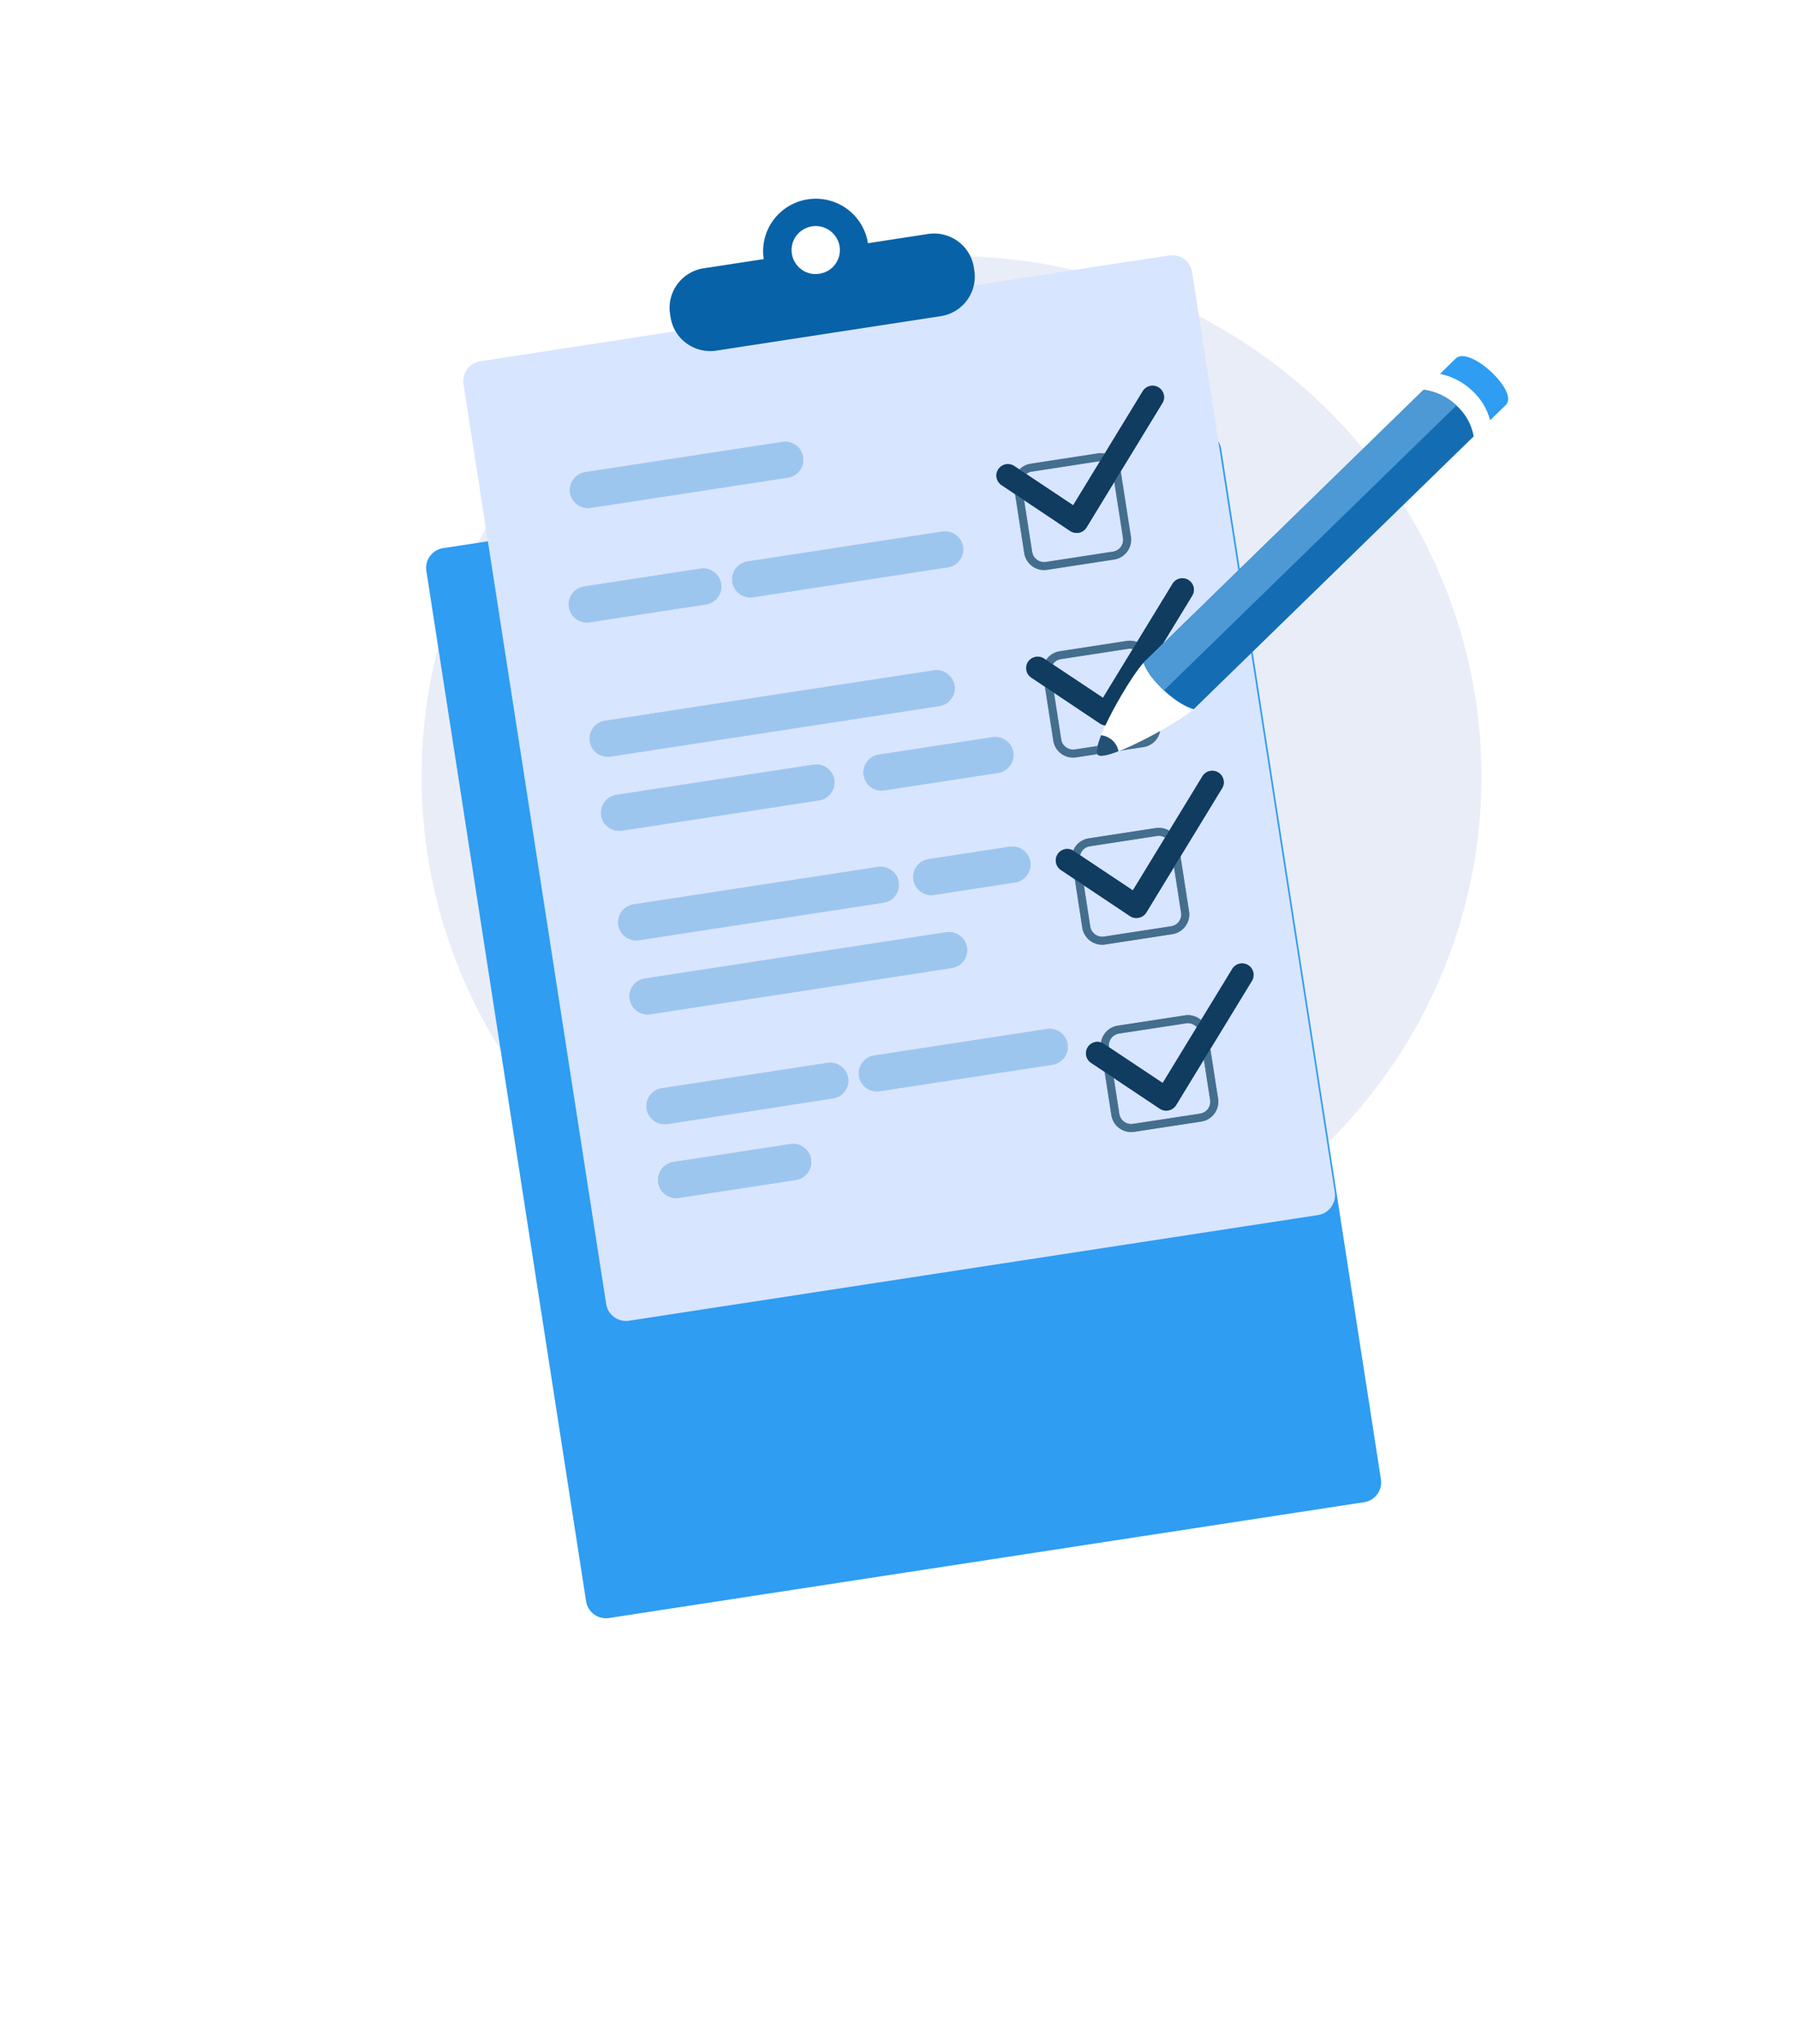 <svg width="95" height="108" viewBox="0 0 95 108" fill="none" xmlns="http://www.w3.org/2000/svg"><path d="M29.167 59.095a27.937 27.937 0 008.647 6.558 28.47 28.47 0 0021.38 1.44 28.127 28.127 0 009.476-5.339 27.563 27.563 0 006.678-8.49 27.037 27.037 0 001.468-20.997 27.376 27.376 0 00-5.434-9.309 27.941 27.941 0 00-8.647-6.558 28.473 28.473 0 00-21.381-1.442 28.13 28.13 0 00-9.479 5.337c-5.597 4.793-9.027 11.573-9.535 18.85-.508 7.276 1.948 14.452 6.827 19.95z" fill="#E9EDF8" style="mix-blend-mode:screen"/><g filter="url(#filter0_d_510_13401)"><path d="M72.964 67.164c.042.277-.027.559-.193.785a1.065 1.065 0 01-.694.42l-39.898 6.12a1.066 1.066 0 01-1.07-.496 1.05 1.05 0 01-.142-.387l-8.44-54.442a1.051 1.051 0 01.194-.784c.167-.225.416-.376.694-.419l39.898-6.121a1.057 1.057 0 011.212.881l8.439 54.443z" fill="#2F9DF2"/></g><path d="M70.526 62.994a1.064 1.064 0 01-.887 1.205L33.24 69.781a1.066 1.066 0 01-1.07-.494 1.051 1.051 0 01-.142-.388L24.49 20.292a1.054 1.054 0 01.193-.785c.166-.225.416-.377.694-.42l36.398-5.591a1.06 1.06 0 011.211.882l7.539 48.616z" fill="#D8E5FE"/><path d="M49.035 12.362l-3.176.488a2.776 2.776 0 00-1.107-1.812 2.79 2.79 0 00-3.891.592 2.762 2.762 0 00-.508 2.06l-3.176.486a2.125 2.125 0 00-1.388.84 2.103 2.103 0 00-.386 1.568l.027.176c.086.554.39 1.05.844 1.381a2.13 2.13 0 001.579.384l11.853-1.82a2.127 2.127 0 001.387-.838 2.105 2.105 0 00.387-1.569l-.027-.176a2.11 2.11 0 00-.844-1.376 2.133 2.133 0 00-1.574-.384zm-5.74 2.105a1.283 1.283 0 01-.949-.23 1.27 1.27 0 01-.486-1.324 1.266 1.266 0 01.577-.783 1.278 1.278 0 011.924.891c.051.332-.032.671-.232.942-.2.272-.5.453-.834.505z" fill="#0862A7"/><g opacity=".5"><path d="M42.432 24.146a.95.95 0 01-.8 1.09l-10.414 1.597a.967.967 0 01-.968-.448.95.95 0 01.047-1.06.96.96 0 01.628-.378L41.34 23.35a.962.962 0 01.966.447.947.947 0 01.127.35z" fill="url(#paint0_linear_510_13401)"/><path d="M42.432 24.146a.95.95 0 01-.8 1.09l-10.414 1.597a.967.967 0 01-.968-.448.95.95 0 01.047-1.06.96.96 0 01.628-.378L41.34 23.35a.962.962 0 01.966.447.947.947 0 01.127.35z" fill="#61A8DF"/><path d="M38.104 30.845a.952.952 0 01-.175.71.963.963 0 01-.628.38l-6.146.943a.965.965 0 01-1.096-.799.948.948 0 01.45-.962.965.965 0 01.353-.128l6.146-.943a.966.966 0 01.714.174.96.96 0 01.382.625z" fill="url(#paint1_linear_510_13401)"/><path d="M38.104 30.845a.952.952 0 01-.175.71.963.963 0 01-.628.38l-6.146.943a.965.965 0 01-1.096-.799.948.948 0 01.45-.962.965.965 0 01.353-.128l6.146-.943a.966.966 0 01.714.174.96.96 0 01.382.625z" fill="#61A8DF"/><path d="M50.885 28.885a.953.953 0 01-.175.71.963.963 0 01-.628.38l-10.293 1.58a.963.963 0 01-1.094-.8.948.948 0 01.449-.962.962.962 0 01.352-.127l10.293-1.58a.965.965 0 011.096.799z" fill="url(#paint2_linear_510_13401)"/><path d="M50.885 28.885a.953.953 0 01-.175.71.963.963 0 01-.628.38l-10.293 1.58a.963.963 0 01-1.094-.8.948.948 0 01.449-.962.962.962 0 01.352-.127l10.293-1.58a.965.965 0 011.096.799z" fill="#61A8DF"/><path d="M50.432 36.218a.945.945 0 01-.449.961.958.958 0 01-.352.127l-17.373 2.667a.966.966 0 01-.714-.174.953.953 0 01-.207-1.335.963.963 0 01.628-.38l17.371-2.665a.963.963 0 011.096.8z" fill="url(#paint3_linear_510_13401)"/><path d="M50.432 36.218a.945.945 0 01-.449.961.958.958 0 01-.352.127l-17.373 2.667a.966.966 0 01-.714-.174.953.953 0 01-.207-1.335.963.963 0 01.628-.38l17.371-2.665a.963.963 0 011.096.8z" fill="#61A8DF"/><path d="M44.08 41.2a.95.95 0 01-.176.71.96.96 0 01-.628.378l-10.413 1.598a.966.966 0 01-.967-.447.953.953 0 01.674-1.44l10.413-1.597a.966.966 0 01.968.448.952.952 0 01.128.35z" fill="url(#paint4_linear_510_13401)"/><path d="M44.08 41.2a.95.95 0 01-.176.71.96.96 0 01-.628.378l-10.413 1.598a.966.966 0 01-.967-.447.953.953 0 01.674-1.44l10.413-1.597a.966.966 0 01.968.448.952.952 0 01.128.35z" fill="#61A8DF"/><path d="M53.54 39.747a.952.952 0 01-.175.71.963.963 0 01-.628.38l-6.012.923a.966.966 0 01-.714-.174.953.953 0 01-.207-1.335.963.963 0 01.628-.38l6.012-.922a.965.965 0 01.714.174c.206.15.343.374.382.624z" fill="url(#paint5_linear_510_13401)"/><path d="M53.54 39.747a.952.952 0 01-.175.71.963.963 0 01-.628.38l-6.012.923a.966.966 0 01-.714-.174.953.953 0 01-.207-1.335.963.963 0 01.628-.38l6.012-.922a.965.965 0 01.714.174c.206.15.343.374.382.624z" fill="#61A8DF"/><path d="M47.483 46.604a.95.95 0 01-.449.962.962.962 0 01-.352.128l-12.915 1.98a.965.965 0 01-1.096-.798.953.953 0 01.175-.71.963.963 0 01.628-.38l12.916-1.98a.963.963 0 01.966.448.95.95 0 01.127.35z" fill="url(#paint6_linear_510_13401)"/><path d="M47.483 46.604a.95.95 0 01-.449.962.962.962 0 01-.352.128l-12.915 1.98a.965.965 0 01-1.096-.798.953.953 0 01.175-.71.963.963 0 01.628-.38l12.916-1.98a.963.963 0 01.966.448.95.95 0 01.127.35z" fill="#61A8DF"/><path d="M54.438 45.536a.953.953 0 01-.175.71.963.963 0 01-.628.38l-4.28.657a.966.966 0 01-.715-.174.956.956 0 01-.207-1.336.958.958 0 01.629-.379l4.28-.657a.966.966 0 01.714.175c.206.15.343.374.382.624z" fill="url(#paint7_linear_510_13401)"/><path d="M54.438 45.536a.953.953 0 01-.175.71.963.963 0 01-.628.38l-4.28.657a.966.966 0 01-.715-.174.956.956 0 01-.207-1.336.958.958 0 01.629-.379l4.28-.657a.966.966 0 01.714.175c.206.15.343.374.382.624z" fill="#61A8DF"/><path d="M51.09 50.056a.95.95 0 01-.45.962.963.963 0 01-.353.128l-15.92 2.441a.961.961 0 01-.967-.446.95.95 0 01.323-1.313.963.963 0 01.352-.127l15.92-2.444a.965.965 0 011.095.799z" fill="url(#paint8_linear_510_13401)"/><path d="M51.09 50.056a.95.95 0 01-.45.962.963.963 0 01-.353.128l-15.92 2.441a.961.961 0 01-.967-.446.95.95 0 01.323-1.313.963.963 0 01.352-.127l15.92-2.444a.965.965 0 011.095.799z" fill="#61A8DF"/><path d="M44.812 56.945a.949.949 0 01-.451.962.961.961 0 01-.352.128l-8.746 1.354a.966.966 0 01-.714-.174.953.953 0 01-.207-1.335.963.963 0 01.628-.38l8.746-1.34a.964.964 0 01.967.447c.066.107.11.225.129.35v-.012z" fill="url(#paint9_linear_510_13401)"/><path d="M44.812 56.945a.949.949 0 01-.451.962.961.961 0 01-.352.128l-8.746 1.354a.966.966 0 01-.714-.174.953.953 0 01-.207-1.335.963.963 0 01.628-.38l8.746-1.34a.964.964 0 01.967.447c.066.107.11.225.129.35v-.012z" fill="#61A8DF"/><path d="M56.407 55.167a.95.95 0 01-.45.963.964.964 0 01-.353.127l-9.122 1.399a.967.967 0 01-.968-.448.95.95 0 01.323-1.312.961.961 0 01.352-.126l9.123-1.402a.966.966 0 01.714.174c.205.15.342.375.381.625z" fill="url(#paint10_linear_510_13401)"/><path d="M56.407 55.167a.95.95 0 01-.45.963.964.964 0 01-.353.127l-9.122 1.399a.967.967 0 01-.968-.448.95.95 0 01.323-1.312.961.961 0 01.352-.126l9.123-1.402a.966.966 0 01.714.174c.205.15.342.375.381.625z" fill="#61A8DF"/><path d="M42.852 61.254a.953.953 0 01-.175.71.963.963 0 01-.628.38l-6.178.947a.965.965 0 01-1.093-.805.953.953 0 01.175-.71.963.963 0 01.628-.38l6.177-.947a.965.965 0 011.096.798l-.002.007z" fill="url(#paint11_linear_510_13401)"/><path d="M42.852 61.254a.953.953 0 01-.175.71.963.963 0 01-.628.38l-6.178.947a.965.965 0 01-1.093-.805.953.953 0 01.175-.71.963.963 0 01.628-.38l6.177-.947a.965.965 0 011.096.798l-.002.007z" fill="#61A8DF"/></g><path d="M58.062 24.374a.64.64 0 01.64.296.63.63 0 01.086.232l.546 3.522a.632.632 0 01-.533.722l-3.539.544a.643.643 0 01-.726-.53l-.547-3.52a.632.632 0 01.534-.722l3.539-.544zm-.064-.418l-3.539.544a1.063 1.063 0 00-.695.418 1.052 1.052 0 00-.194.785l.546 3.52a1.061 1.061 0 001.212.884l3.539-.543a1.06 1.06 0 00.887-1.205l-.547-3.52a1.056 1.056 0 00-.42-.69 1.066 1.066 0 00-.789-.193z" fill="url(#paint12_linear_510_13401)"/><path d="M58.062 24.374a.64.64 0 01.64.296.63.63 0 01.086.232l.546 3.522a.632.632 0 01-.533.722l-3.539.544a.643.643 0 01-.726-.53l-.547-3.52a.632.632 0 01.534-.722l3.539-.544zm-.064-.418l-3.539.544a1.063 1.063 0 00-.695.418 1.052 1.052 0 00-.194.785l.546 3.52a1.061 1.061 0 001.212.884l3.539-.543a1.06 1.06 0 00.887-1.205l-.547-3.52a1.056 1.056 0 00-.42-.69 1.066 1.066 0 00-.789-.193z" fill="#446E8D"/><path d="M59.598 34.282a.64.64 0 01.726.53l.547 3.52a.632.632 0 01-.534.723l-3.539.543a.64.64 0 01-.64-.296.63.63 0 01-.086-.232l-.546-3.522a.632.632 0 01.533-.722l3.539-.544zm-.066-.417l-3.54.544a1.064 1.064 0 00-.693.42 1.054 1.054 0 00-.193.785l.547 3.52a1.059 1.059 0 001.209.882l3.552-.544a1.054 1.054 0 00.888-1.203l-.547-3.52a1.052 1.052 0 00-.422-.692 1.063 1.063 0 00-.79-.192h-.011z" fill="url(#paint13_linear_510_13401)"/><path d="M59.598 34.282a.64.64 0 01.726.53l.547 3.52a.632.632 0 01-.534.723l-3.539.543a.64.64 0 01-.64-.296.63.63 0 01-.086-.232l-.546-3.522a.632.632 0 01.533-.722l3.539-.544zm-.066-.417l-3.54.544a1.064 1.064 0 00-.693.42 1.054 1.054 0 00-.193.785l.547 3.52a1.059 1.059 0 001.209.882l3.552-.544a1.054 1.054 0 00.888-1.203l-.547-3.52a1.052 1.052 0 00-.422-.692 1.063 1.063 0 00-.79-.192h-.011z" fill="#446E8D"/><path d="M61.131 44.169a.642.642 0 01.728.53l.545 3.52a.628.628 0 01-.53.722l-3.542.544a.642.642 0 01-.726-.53l-.545-3.52a.628.628 0 01.531-.722l3.54-.544zm-.063-.418l-3.54.544a1.063 1.063 0 00-.694.418 1.046 1.046 0 00-.192.785l.544 3.522a1.06 1.06 0 001.212.882l3.539-.544a1.062 1.062 0 00.87-.792c.032-.135.038-.275.017-.412l-.545-3.52a1.057 1.057 0 00-.422-.69 1.069 1.069 0 00-.79-.193z" fill="url(#paint14_linear_510_13401)"/><path d="M61.131 44.169a.642.642 0 01.728.53l.545 3.52a.628.628 0 01-.53.722l-3.542.544a.642.642 0 01-.726-.53l-.545-3.52a.628.628 0 01.531-.722l3.54-.544zm-.063-.418l-3.54.544a1.063 1.063 0 00-.694.418 1.046 1.046 0 00-.192.785l.544 3.522a1.06 1.06 0 001.212.882l3.539-.544a1.062 1.062 0 00.87-.792c.032-.135.038-.275.017-.412l-.545-3.52a1.057 1.057 0 00-.422-.69 1.069 1.069 0 00-.79-.193z" fill="#446E8D"/><path d="M62.666 54.068a.639.639 0 01.726.528l.547 3.52a.634.634 0 01-.533.724l-3.54.542a.637.637 0 01-.725-.528l-.547-3.523a.634.634 0 01.533-.722l3.54-.541zm-.066-.418l-3.539.542a1.065 1.065 0 00-.693.42 1.054 1.054 0 00-.194.785l.547 3.52a1.05 1.05 0 00.797.865c.136.033.277.039.414.017l3.54-.541a1.06 1.06 0 00.887-1.205l-.547-3.52a1.05 1.05 0 00-.797-.866 1.064 1.064 0 00-.415-.017z" fill="url(#paint15_linear_510_13401)"/><path d="M62.666 54.068a.639.639 0 01.726.528l.547 3.52a.634.634 0 01-.533.724l-3.54.542a.637.637 0 01-.725-.528l-.547-3.523a.634.634 0 01.533-.722l3.54-.541zm-.066-.418l-3.539.542a1.065 1.065 0 00-.693.42 1.054 1.054 0 00-.194.785l.547 3.52a1.05 1.05 0 00.797.865c.136.033.277.039.414.017l3.54-.541a1.06 1.06 0 00.887-1.205l-.547-3.52a1.05 1.05 0 00-.797-.866 1.064 1.064 0 00-.415-.017z" fill="#446E8D"/><path d="M56.975 28.15a.62.62 0 01-.43-.094l-3.63-2.426a.606.606 0 01-.258-.621.61.61 0 01.936-.385l3.108 2.071 3.675-6.024a.606.606 0 01.614-.285.61.61 0 01.51.69.6.6 0 01-.083.222l-4.006 6.568a.607.607 0 01-.388.278l-.048.007z" fill="#6986D9"/><path d="M56.975 28.15a.62.62 0 01-.43-.094l-3.63-2.426a.606.606 0 01-.258-.621.61.61 0 01.936-.385l3.108 2.071 3.675-6.024a.606.606 0 01.614-.285.61.61 0 01.51.69.6.6 0 01-.083.222l-4.006 6.568a.607.607 0 01-.388.278l-.048.007z" fill="#0F3C5F"/><path d="M58.551 38.324a.62.62 0 01-.43-.094l-3.63-2.426a.607.607 0 01-.26-.621.605.605 0 01.48-.475.615.615 0 01.458.09l3.108 2.071 3.675-6.024a.605.605 0 01.614-.285.61.61 0 01.498.455.603.603 0 01-.07.457l-4.007 6.568a.606.606 0 01-.39.278l-.046.006z" fill="#6986D9"/><path d="M58.551 38.324a.62.62 0 01-.43-.094l-3.63-2.426a.607.607 0 01-.26-.621.605.605 0 01.48-.475.615.615 0 01.458.09l3.108 2.071 3.675-6.024a.605.605 0 01.614-.285.61.61 0 01.498.455.603.603 0 01-.07.457l-4.007 6.568a.606.606 0 01-.39.278l-.046.006z" fill="#0F3C5F"/><path d="M60.13 48.496a.597.597 0 01-.43-.095l-3.63-2.423a.607.607 0 11.678-1.006l3.108 2.071 3.675-6.027a.606.606 0 01.614-.284.61.61 0 01.51.692.603.603 0 01-.082.222l-4.004 6.566a.61.61 0 01-.438.284z" fill="#6986D9"/><path d="M60.13 48.496a.597.597 0 01-.43-.095l-3.63-2.423a.607.607 0 11.678-1.006l3.108 2.071 3.675-6.027a.606.606 0 01.614-.284.61.61 0 01.51.692.603.603 0 01-.082.222l-4.004 6.566a.61.61 0 01-.438.284z" fill="#0F3C5F"/><path d="M61.707 58.675a.608.608 0 01-.431-.097l-3.63-2.423a.606.606 0 11.678-1.006l3.108 2.071 3.675-6.027a.61.61 0 011.112.172.604.604 0 01-.07.458l-4.007 6.568a.61.61 0 01-.39.275l-.045.01z" fill="#6986D9"/><path d="M61.707 58.675a.608.608 0 01-.431-.097l-3.63-2.423a.606.606 0 11.678-1.006l3.108 2.071 3.675-6.027a.61.61 0 011.112.172.604.604 0 01-.07.458l-4.007 6.568a.61.61 0 01-.39.275l-.045.01z" fill="#0F3C5F"/><g clip-path="url(#clip0_510_13401)"><path d="M58.005 39.885c-.441-.41 1.747-4.215 2.468-4.923l16.438-16.018c.72-.71 3.378 1.746 2.65 2.457L63.124 37.417c-.72.71-4.677 2.878-5.119 2.468z" fill="#fff"/><path d="M60.422 35.015c.167.479.562.985 1.08 1.463.517.478 1.058.842 1.567.994l.055-.052 14.74-14.364a2.846 2.846 0 00-.912-1.63 3.12 3.12 0 00-1.734-.83L60.475 34.961a.601.601 0 00-.054.053z" fill="#146DB3"/><path d="M77.767 20.626c.473.428.808.975.966 1.58l.827-.805c.73-.711-1.922-3.168-2.65-2.457l-.826.81c.64.133 1.222.435 1.683.872z" fill="#2F9DF2"/><path d="M58.178 38.846c-.208.532-.3.922-.173 1.039.127.116.544.022 1.09-.19a1.01 1.01 0 00-.31-.57 1.092 1.092 0 00-.607-.279z" fill="#235175"/><path d="M76.953 21.422a3.12 3.12 0 00-1.735-.827L60.477 34.96a.61.61 0 00-.052.053c.168.479.563.985 1.08 1.463" fill="#4C99D5"/></g><defs><linearGradient id="paint0_linear_510_13401" x1="20.96" y1="26.715" x2="57.946" y2="21.081" gradientUnits="userSpaceOnUse"><stop stop-color="#6986D9"/><stop offset="1" stop-color="#8FB3FF"/></linearGradient><linearGradient id="paint1_linear_510_13401" x1="21.859" y1="32.616" x2="58.85" y2="26.981" gradientUnits="userSpaceOnUse"><stop stop-color="#6986D9"/><stop offset="1" stop-color="#8FB3FF"/></linearGradient><linearGradient id="paint2_linear_510_13401" x1="21.859" y1="32.617" x2="58.849" y2="26.982" gradientUnits="userSpaceOnUse"><stop stop-color="#6986D9"/><stop offset="1" stop-color="#8FB3FF"/></linearGradient><linearGradient id="paint3_linear_510_13401" x1="22.943" y1="39.725" x2="59.933" y2="34.09" gradientUnits="userSpaceOnUse"><stop stop-color="#6986D9"/><stop offset="1" stop-color="#8FB3FF"/></linearGradient><linearGradient id="paint4_linear_510_13401" x1="23.541" y1="43.646" x2="60.525" y2="38.012" gradientUnits="userSpaceOnUse"><stop stop-color="#6986D9"/><stop offset="1" stop-color="#8FB3FF"/></linearGradient><linearGradient id="paint5_linear_510_13401" x1="23.542" y1="43.645" x2="60.53" y2="38.011" gradientUnits="userSpaceOnUse"><stop stop-color="#6986D9"/><stop offset="1" stop-color="#8FB3FF"/></linearGradient><linearGradient id="paint6_linear_510_13401" x1="24.426" y1="49.444" x2="61.414" y2="43.809" gradientUnits="userSpaceOnUse"><stop stop-color="#6986D9"/><stop offset="1" stop-color="#8FB3FF"/></linearGradient><linearGradient id="paint7_linear_510_13401" x1="24.423" y1="49.444" x2="61.414" y2="43.809" gradientUnits="userSpaceOnUse"><stop stop-color="#6986D9"/><stop offset="1" stop-color="#8FB3FF"/></linearGradient><linearGradient id="paint8_linear_510_13401" x1="25.023" y1="53.364" x2="62.011" y2="47.729" gradientUnits="userSpaceOnUse"><stop stop-color="#6986D9"/><stop offset="1" stop-color="#8FB3FF"/></linearGradient><linearGradient id="paint9_linear_510_13401" x1="25.905" y1="59.163" x2="62.894" y2="53.529" gradientUnits="userSpaceOnUse"><stop stop-color="#6986D9"/><stop offset="1" stop-color="#8FB3FF"/></linearGradient><linearGradient id="paint10_linear_510_13401" x1="25.906" y1="59.163" x2="62.894" y2="53.529" gradientUnits="userSpaceOnUse"><stop stop-color="#6986D9"/><stop offset="1" stop-color="#8FB3FF"/></linearGradient><linearGradient id="paint11_linear_510_13401" x1="26.503" y1="63.083" x2="63.491" y2="57.448" gradientUnits="userSpaceOnUse"><stop stop-color="#6986D9"/><stop offset="1" stop-color="#8FB3FF"/></linearGradient><linearGradient id="paint12_linear_510_13401" x1="60.25" y1="52.774" x2="55.795" y2="23.211" gradientUnits="userSpaceOnUse"><stop stop-color="#6986D9"/><stop offset="1" stop-color="#8FB3FF"/></linearGradient><linearGradient id="paint13_linear_510_13401" x1="60.251" y1="52.775" x2="55.795" y2="23.21" gradientUnits="userSpaceOnUse"><stop stop-color="#6986D9"/><stop offset="1" stop-color="#8FB3FF"/></linearGradient><linearGradient id="paint14_linear_510_13401" x1="60.251" y1="52.774" x2="55.795" y2="23.211" gradientUnits="userSpaceOnUse"><stop stop-color="#6986D9"/><stop offset="1" stop-color="#8FB3FF"/></linearGradient><linearGradient id="paint15_linear_510_13401" x1="60.249" y1="52.774" x2="55.794" y2="23.209" gradientUnits="userSpaceOnUse"><stop stop-color="#6986D9"/><stop offset="1" stop-color="#8FB3FF"/></linearGradient><clipPath id="clip0_510_13401"><path fill="#fff" transform="rotate(-19.334 102.37 -139.402)" d="M0 0h28.787v17.027H0z"/></clipPath><filter id="filter0_d_510_13401" x=".516" y=".827" width="94.461" height="106.674" filterUnits="userSpaceOnUse" color-interpolation-filters="sRGB"><feFlood flood-opacity="0" result="BackgroundImageFix"/><feColorMatrix in="SourceAlpha" values="0 0 0 0 0 0 0 0 0 0 0 0 0 0 0 0 0 0 127 0" result="hardAlpha"/><feOffset dy="11"/><feGaussianBlur stdDeviation="11"/><feColorMatrix values="0 0 0 0 0.398 0 0 0 0 0.477 0 0 0 0 0.575 0 0 0 0.27 0"/><feBlend in2="BackgroundImageFix" result="effect1_dropShadow_510_13401"/><feBlend in="SourceGraphic" in2="effect1_dropShadow_510_13401" result="shape"/></filter></defs></svg>